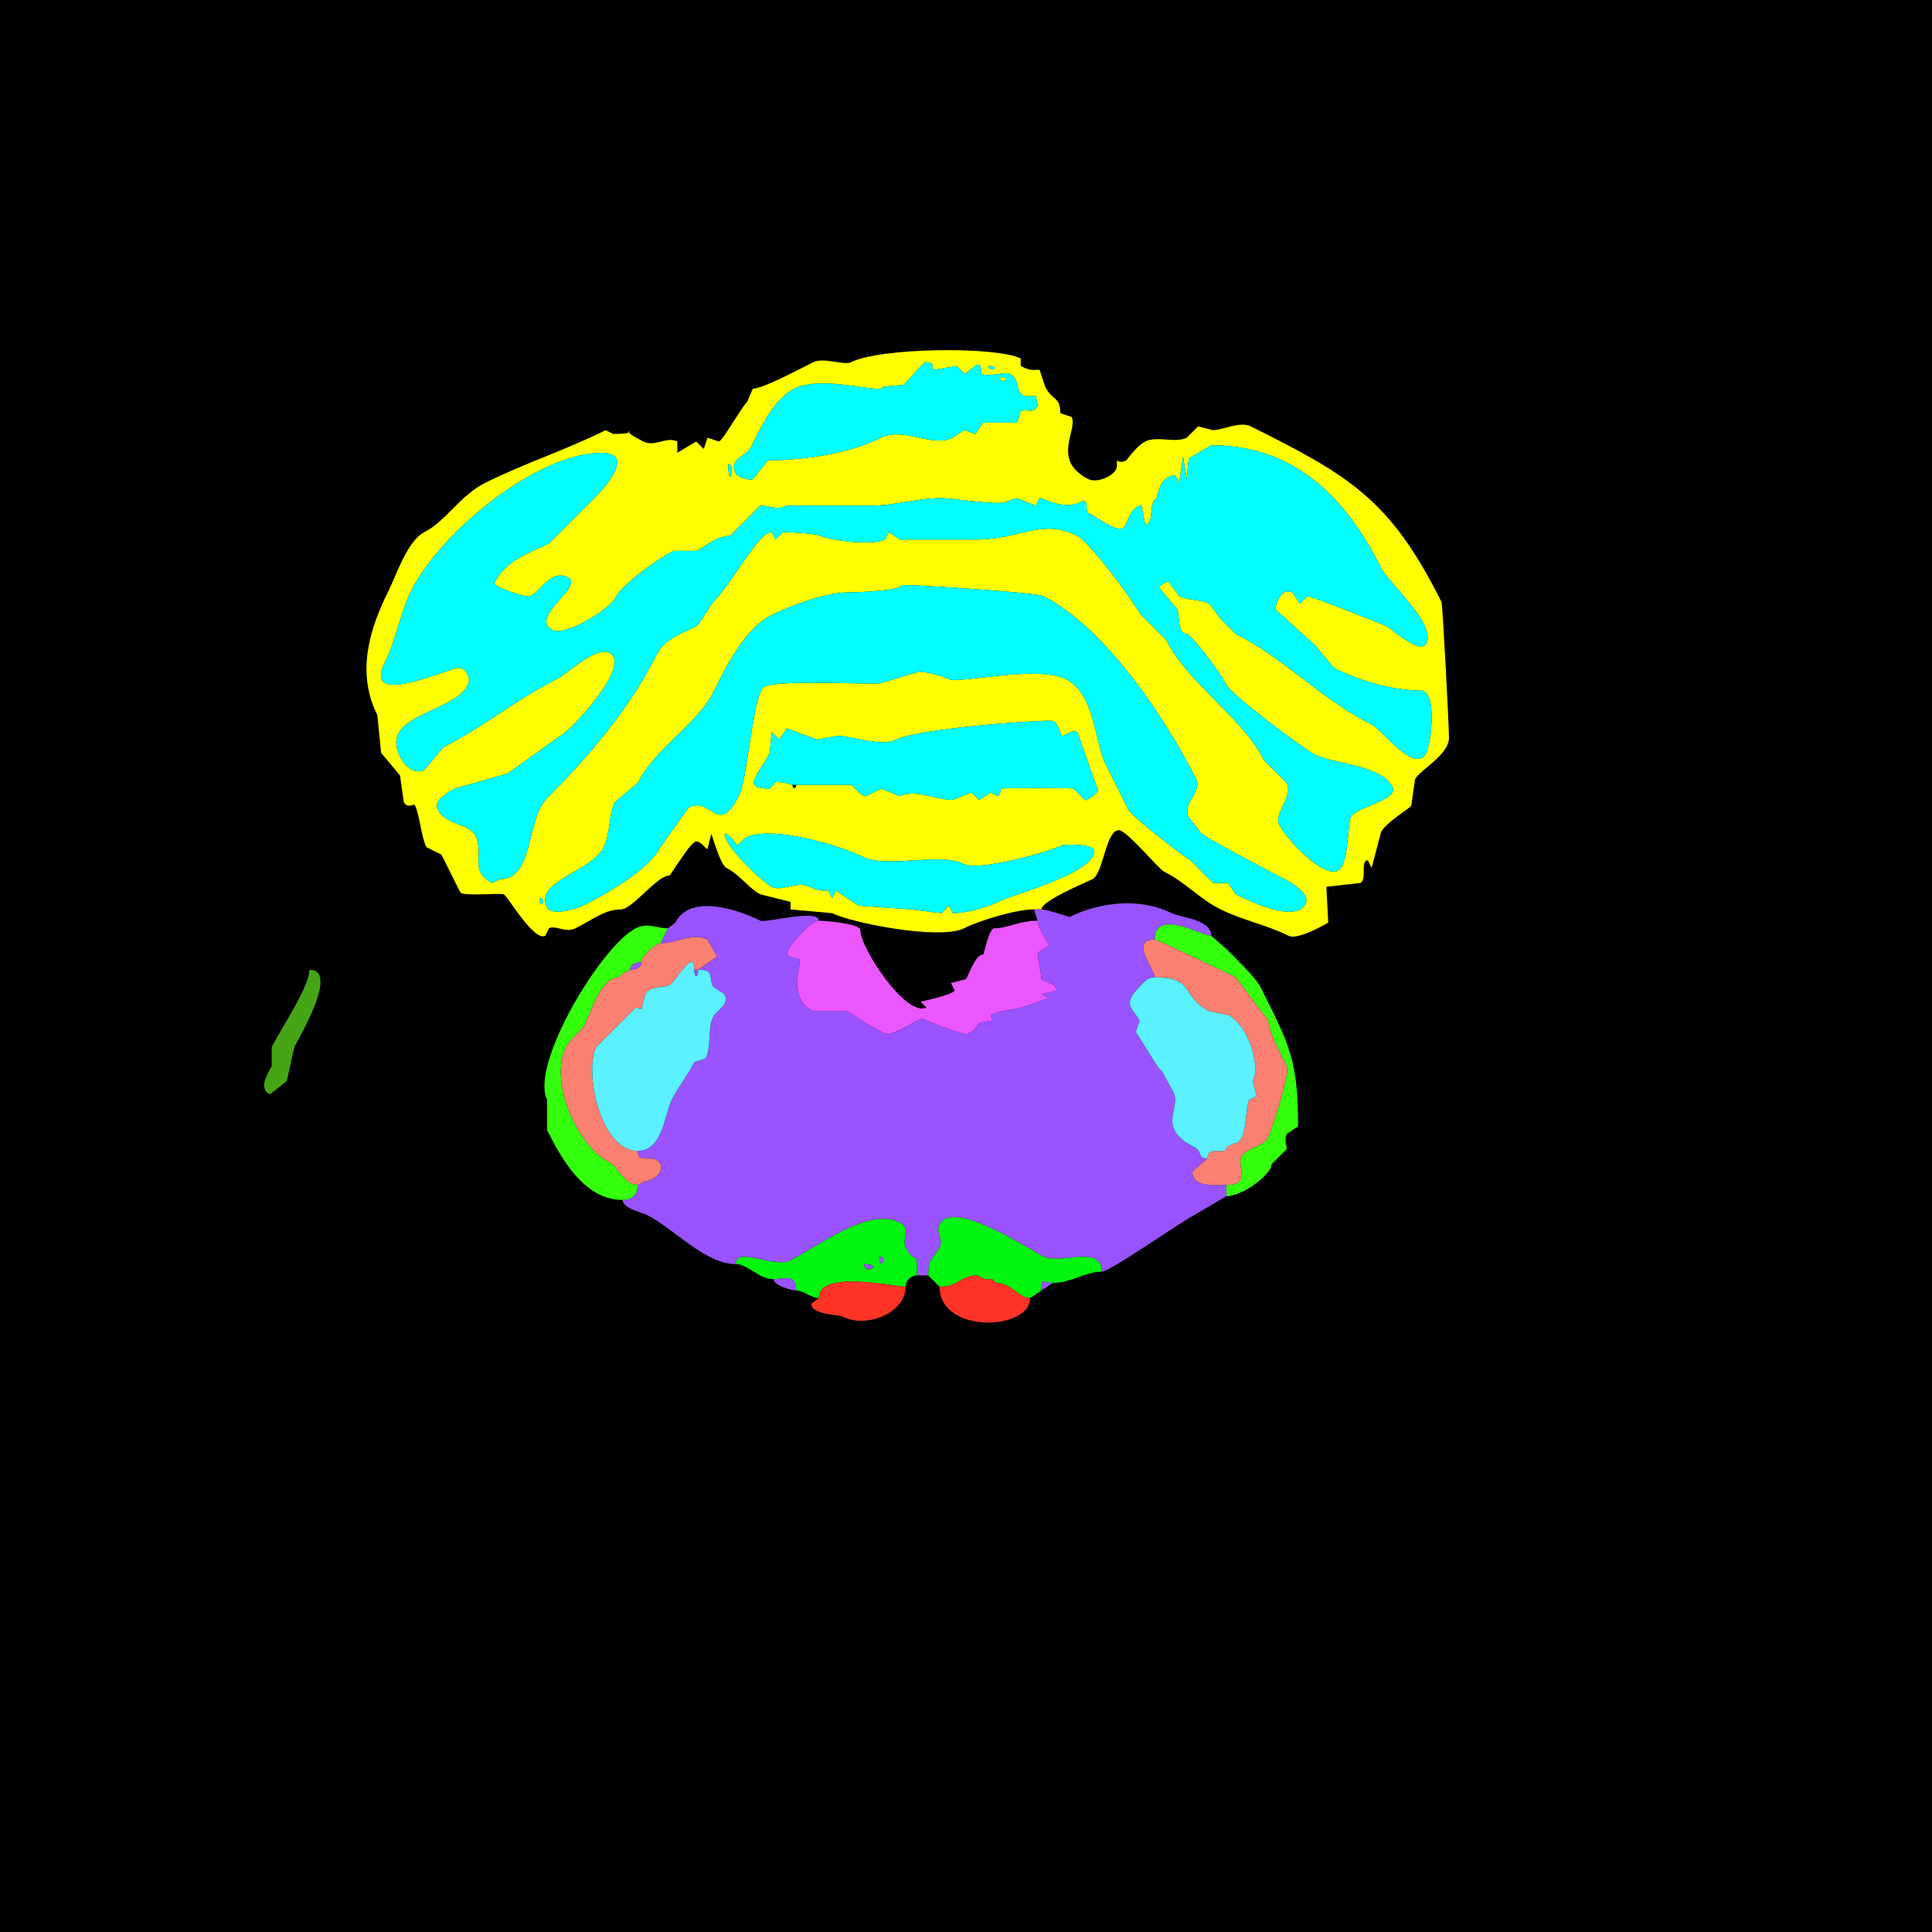 <?xml version="1.0" encoding="UTF-8"?>
<svg xmlns="http://www.w3.org/2000/svg" xmlns:xlink="http://www.w3.org/1999/xlink" width="430px" height="430px" viewBox="0 0 430 430" version="1.1">
<g id="surface1">
<rect x="0" y="0" width="430" height="430" style="fill:rgb(0%,0%,0%);fill-opacity:1;stroke:none;"/>
<path style=" stroke:none;fill-rule:evenodd;fill:rgb(100%,100%,0%);fill-opacity:1;" d="M 120.098 199.883 C 120.098 203.027 121.855 199.883 120.098 199.883 M 161.25 185.605 C 161.25 188.238 169.531 196.254 171.75 197.363 C 174.102 198.539 177.379 195.977 180.148 197.363 C 182.188 198.383 183.016 198.203 184.344 198.203 L 185.188 199.883 L 186.023 198.203 L 191.062 201.562 L 202.82 202.402 L 209.539 203.242 L 211.219 201.562 L 212.062 203.242 C 214.676 203.242 219.098 202.242 222.141 200.723 C 225.664 198.961 243.555 194.422 243.555 189.383 C 243.555 187.746 236.867 187.898 236.414 188.125 C 233.32 189.672 217.828 193.949 214.578 192.324 C 209.152 189.609 197.414 193.398 191.906 190.645 C 186.902 188.145 171.66 183.551 165.867 186.445 L 164.188 188.125 C 163.832 188.125 162.586 185.605 161.25 185.605 M 200.723 130.176 C 200.723 131.531 190.371 131.855 188.547 131.855 C 183.863 131.855 175.895 134.824 171.75 136.895 C 165.723 139.906 161.484 148.602 158.73 154.109 C 155.191 161.184 145.84 166.453 141.934 174.266 L 136.895 178.469 C 135.355 181.543 135.898 185.5 134.375 188.547 C 131.598 194.102 118.809 196.043 121.777 201.984 C 122.746 203.922 128.188 202.348 129.758 201.562 C 134.316 199.281 144.387 193.719 146.973 188.547 L 153.273 179.727 C 158.527 177.098 159.695 186.617 164.609 176.789 C 166.328 173.352 167.695 154.039 170.07 152.852 C 173.543 151.113 195.047 152.539 196.102 152.012 L 204.5 149.492 C 206.156 149.492 209.695 150.41 211.219 151.172 C 213.359 152.238 230.793 147.941 237.258 151.172 C 243.734 154.41 243.578 165.074 246.074 170.07 L 251.113 180.148 C 251.941 181.801 263.656 190.828 264.969 191.484 L 270.008 196.523 C 271.129 196.523 272.25 196.523 273.367 196.523 L 275.047 199.043 C 279.016 201.027 288.465 205.383 290.586 201.141 C 291.68 198.957 287.301 196.352 285.969 195.684 C 283.77 194.586 267.52 186.082 267.07 185.188 C 266.418 183.883 265.02 182.762 264.551 181.828 C 263.016 178.754 267.637 176.238 266.23 173.43 C 259.746 160.461 246.109 139.641 232.219 132.695 C 230.566 131.867 204.266 130.176 200.723 130.176 M 162.09 103.301 C 162.09 109.508 163.863 103.301 162.09 103.301 M 269.59 99.102 L 264.551 102.039 L 264.133 106.66 L 263.289 101.621 L 262.453 107.5 L 261.609 105.82 C 257.977 105.82 257.586 110.773 257.414 110.859 C 255.504 111.812 257.023 116.738 254.891 116.738 L 254.055 112.539 C 251.523 112.539 250.949 117.031 249.852 117.578 C 248.16 118.426 242.867 114.219 242.297 114.219 C 241.312 114.219 242.609 110.703 240.617 111.699 C 236.562 113.727 231.879 110.609 231.375 110.859 L 230.539 112.539 L 226.336 110.859 L 223.82 111.699 C 222.109 112.555 211.945 110.859 209.539 110.859 C 204.375 110.859 199.051 112.539 194.004 112.539 L 175.109 112.539 C 172.906 113.641 171.316 112.539 169.227 112.539 L 162.508 119.258 C 159.602 119.258 157.488 121.352 154.953 122.617 L 149.914 122.617 C 146.223 124.461 138.41 130.086 136.895 133.117 C 135.629 135.648 125.812 141.641 123.039 140.254 C 117.465 137.469 130.234 130.414 126.398 128.496 C 122.711 126.652 120.523 131.434 118 132.695 C 117.141 133.125 109.637 130.52 110.02 129.758 C 112.594 124.609 117.746 123.164 122.195 120.938 L 132.695 110.438 C 134.699 108.434 141.375 100.781 133.953 100.781 C 119.477 100.781 98.023 118.48 91.543 131.438 C 89.035 136.453 88.195 142.328 85.664 147.391 C 80.422 157.879 99.828 148.652 102.039 148.652 C 103.664 148.652 104.926 150.859 104.141 152.43 C 100.973 158.77 84.305 158.953 89.023 168.391 C 89.895 170.133 91.938 172.602 94.484 171.328 L 98.68 166.289 C 107.281 161.988 115.18 155.52 123.875 151.172 C 126.355 149.934 132.574 143.762 135.633 145.293 C 140.805 147.879 127.125 162.566 124.719 163.77 L 112.961 172.168 L 101.203 175.527 C 99.965 176.145 96.395 178.09 97.422 180.148 C 99.262 183.824 104.367 183.117 105.82 186.023 C 107.922 190.227 104.246 193.848 109.602 196.523 L 111.281 195.684 C 118.898 195.684 117.031 182.371 121.777 177.625 C 131.281 168.125 140.246 157.484 146.133 145.711 C 147.949 142.078 152.105 140.836 154.953 139.414 C 155.531 139.121 158.051 134.633 159.148 133.535 C 162.805 129.879 168.832 118.418 171.75 118.418 L 172.586 120.098 L 174.266 118.418 C 175.18 118.418 181.594 118.723 182.664 119.258 C 184.934 120.391 194.281 121.43 196.945 120.098 L 197.781 118.418 L 200.305 120.098 C 204.672 120.098 211.617 120.098 217.102 120.098 C 227.242 120.098 231.766 115.254 239.773 119.258 C 242.457 120.598 252.25 133.707 253.633 136.477 L 259.512 142.352 C 264.418 152.164 276.574 159.68 281.348 169.227 L 286.387 174.266 C 287.922 177.336 283.445 180.984 284.707 183.508 C 286.309 186.711 293.156 194.004 296.883 194.004 C 300.5 194.004 299.703 183.746 300.664 181.828 C 301.773 179.609 311.406 178.113 309.902 175.109 C 307.469 170.238 296.883 170.066 292.688 167.969 C 290.074 166.664 273.98 154.492 272.949 152.43 C 271.328 149.191 264.984 141.094 264.133 141.094 C 262.016 141.094 262.531 136.633 262.031 135.633 L 257.832 130.594 L 259.93 129.336 L 262.453 132.695 C 264.359 133.648 267.203 133.391 269.172 134.375 L 271.688 137.734 L 275.047 141.094 C 285.785 146.461 294.082 155.648 305.281 161.25 C 307.566 162.391 314.984 172.508 317.461 167.547 C 318.457 165.559 320.016 153.691 316.203 153.691 C 310.094 153.691 302.797 151.609 296.883 148.652 L 292.688 143.613 L 283.867 135.633 C 283.867 134.508 285.191 130.629 287.648 131.855 L 289.328 134.375 L 291.008 132.695 C 291.836 132.695 307.09 138.637 308.641 139.414 C 309.84 140.012 316.137 145.844 317.461 143.195 C 319.637 138.836 309.059 129.75 307.383 126.398 C 299.258 110.145 287.66 99.102 269.59 99.102 M 220.039 81.465 C 220.039 83.223 223.184 81.465 220.039 81.465 M 205.762 80.625 L 201.141 85.664 L 196.523 86.086 C 196.523 87.957 183.207 83.293 176.789 86.504 C 172.141 88.828 169.035 95.711 167.129 99.523 C 166.059 101.664 162.09 102.039 163.77 105.398 C 164.184 106.227 166.836 107.016 167.547 106.66 L 170.906 102.461 C 178.512 102.461 188.848 101.051 196.102 97.422 C 201.07 94.938 207.5 99.703 212.062 97.422 L 214.578 95.742 L 217.102 96.582 L 218.781 94.062 L 226.336 94.062 L 227.18 91.543 C 228.566 90.848 229.957 92.285 230.957 90.281 L 230.539 88.184 L 228.016 88.184 C 225.691 87.02 227.266 84.449 224.656 83.145 C 223.734 82.684 218.359 84.371 218.359 82.727 C 218.359 78.973 215.734 83.145 214.578 83.145 L 212.898 81.465 L 207.859 82.305 C 206.91 81.828 208.754 80.625 205.762 80.625 M 230.117 202.402 L 231.797 202.402 C 231.797 200.484 241.5 196.5 243.133 195.684 C 245.586 194.457 246.094 184.766 249.016 184.766 C 250.777 184.766 257.809 193.363 259.094 194.004 C 263.938 196.426 266.801 199.957 271.688 202.402 C 276.449 204.781 282.016 205.887 286.805 208.281 C 288.902 209.332 295.605 205.383 295.625 205.344 C 295.625 205.344 295.203 197.363 295.203 197.363 C 295.203 197.363 302.766 196.523 302.766 196.523 C 304.348 195.73 302.672 191.484 304.445 191.484 C 304.445 191.484 305.281 193.164 305.281 193.164 C 305.281 193.164 307.383 185.188 307.383 185.188 C 308.461 183.027 313.797 179.918 314.102 179.305 C 314.102 179.305 314.941 173.43 314.941 173.43 C 315.965 171.383 322.5 168.059 322.5 164.188 C 322.5 162.035 321.109 134.531 320.82 133.953 C 309.426 111.164 300.461 105.93 278.406 94.902 C 275.973 93.684 272.043 95.742 270.008 95.742 C 270.008 95.742 266.648 94.902 266.648 94.902 C 266.648 94.902 264.133 97.422 264.133 97.422 C 261.586 98.695 257.504 96.957 254.891 98.262 C 252.984 99.215 250.73 102.441 250.695 102.461 C 248.449 103.582 248.594 101.242 248.594 103.719 C 248.594 105.723 244.266 107.645 242.297 106.66 C 233.848 102.438 239.957 95.684 238.516 92.805 C 238.516 92.805 235.996 91.961 235.996 91.961 C 235.996 88.238 234.207 89.227 232.637 86.086 C 232.637 86.086 231.375 82.305 231.375 82.305 C 229.516 82.305 229.375 82.562 227.18 81.465 C 227.18 81.465 227.18 79.785 227.18 79.785 C 221.785 77.09 196.02 77.309 189.383 80.625 C 187.887 81.375 183.297 79.469 180.984 80.625 C 177.406 82.414 169.77 86.504 167.547 86.504 C 167.547 86.504 166.289 89.445 166.289 89.445 C 164.871 90.863 160.758 98.262 159.992 98.262 C 159.992 98.262 157.469 97.422 157.469 97.422 C 157.469 97.422 156.633 99.941 156.633 99.941 C 156.633 99.941 154.953 98.262 154.953 98.262 C 154.953 98.262 150.75 100.781 150.75 100.781 C 150.75 100.781 150.75 98.262 150.75 98.262 C 148.336 97.055 145.812 99.57 143.195 98.262 C 135.715 94.523 144.449 96.582 136.477 96.582 C 136.477 96.582 134.797 95.742 134.797 95.742 C 126.027 100.129 116.707 103.105 107.922 107.5 C 102.473 110.223 99.086 116.117 94.484 118.418 C 90.672 120.324 88.164 128.113 86.504 131.438 C 82.211 140.02 79.254 149.688 83.984 159.148 C 83.984 159.148 84.824 167.547 84.824 167.547 C 84.824 167.547 89.023 172.586 89.023 172.586 C 89.023 172.586 89.863 178.469 89.863 178.469 C 90.75 180.242 92.023 178.586 92.383 179.305 C 93.402 181.348 93.719 186.184 94.902 188.547 C 94.902 188.547 98.262 190.227 98.262 190.227 C 99.68 193.062 101.062 195.82 102.461 198.625 C 102.906 199.516 111.465 198.715 112.117 199.043 C 113.047 199.508 118.777 209.57 121.359 208.281 C 121.359 208.281 122.195 206.602 122.195 206.602 C 123.75 205.824 125.785 207.746 128.078 206.602 C 131.945 204.668 134.656 202.402 138.156 202.402 C 140.836 202.402 146.152 194.844 149.07 194.844 C 149.07 194.844 150.75 192.324 150.75 192.324 C 150.891 192.254 153.902 187.285 154.953 187.285 C 156.125 187.285 157.012 188.965 157.469 188.965 C 157.469 188.965 158.312 185.605 158.312 185.605 C 158.398 185.605 160.312 192.484 161.672 193.164 C 164.645 194.652 166.727 197.793 169.227 199.043 C 169.227 199.043 175.945 200.723 175.945 200.723 C 175.945 200.723 175.945 202.402 175.945 202.402 C 175.945 202.402 185.188 203.242 185.188 203.242 C 189.449 205.375 209.152 209.316 214.578 206.602 C 218.18 204.801 226.141 202.402 230.117 202.402 M 177.207 174.688 C 181.555 174.688 185.672 174.688 189.383 174.688 C 189.883 174.688 191.434 177.207 192.742 177.207 L 196.102 175.527 L 200.305 177.207 C 203.633 175.543 208.285 178.047 212.062 178.047 L 216.258 176.367 L 217.938 178.047 L 220.461 176.367 L 222.141 177.207 L 222.977 175.527 C 223.32 175.355 238.531 175.324 238.938 175.527 L 241.453 178.047 C 242.078 178.359 244.484 176.125 244.395 175.945 L 239.773 162.93 C 238.414 162.25 237.254 163.77 236.414 163.77 C 236.016 163.77 235.613 160.41 233.898 160.41 C 227.82 160.41 204.027 162.324 199.461 164.609 C 196.09 166.297 189.48 163.77 186.445 163.77 L 181.828 164.609 L 175.109 162.09 L 173.43 164.609 L 171.75 162.93 L 171.328 167.547 C 168.812 172.582 164.758 175.527 171.328 175.527 C 171.328 175.527 172.168 174.688 172.168 174.688 C 172.168 173.246 176.098 174.688 176.367 174.688 C 176.367 175.684 177.207 175.684 177.207 174.688 Z M 177.207 174.688 "/>
<path style=" stroke:none;fill-rule:evenodd;fill:rgb(0%,100%,100%);fill-opacity:1;" d="M 222.559 83.984 C 222.559 85.742 225.703 83.984 222.559 83.984 M 205.762 80.625 L 201.141 85.664 L 196.523 86.086 C 196.523 87.957 183.207 83.293 176.789 86.504 C 172.141 88.828 169.035 95.711 167.129 99.523 C 166.059 101.664 162.09 102.039 163.77 105.398 C 164.184 106.227 166.836 107.016 167.547 106.66 L 170.906 102.461 C 178.512 102.461 188.848 101.051 196.102 97.422 C 201.07 94.938 207.5 99.703 212.062 97.422 L 214.578 95.742 L 217.102 96.582 L 218.781 94.062 L 226.336 94.062 L 227.18 91.543 C 228.566 90.848 229.957 92.285 230.957 90.281 L 230.539 88.184 L 228.016 88.184 C 225.691 87.02 227.266 84.449 224.656 83.145 C 223.734 82.684 218.359 84.371 218.359 82.727 C 218.359 78.973 215.734 83.145 214.578 83.145 L 212.898 81.465 L 207.859 82.305 C 206.91 81.828 208.754 80.625 205.762 80.625 Z M 205.762 80.625 "/>
<path style=" stroke:none;fill-rule:nonzero;fill:rgb(0%,100%,100%);fill-opacity:1;" d="M 220.039 81.465 C 220.039 83.223 223.184 81.465 220.039 81.465 Z M 220.039 81.465 "/>
<path style=" stroke:none;fill-rule:nonzero;fill:rgb(100%,100%,0%);fill-opacity:1;" d="M 222.559 83.984 C 222.559 85.742 225.703 83.984 222.559 83.984 Z M 222.559 83.984 "/>
<path style=" stroke:none;fill-rule:nonzero;fill:rgb(0%,100%,100%);fill-opacity:1;" d="M 269.59 99.102 L 264.551 102.039 L 264.133 106.66 L 263.289 101.621 L 262.453 107.5 L 261.609 105.82 C 257.977 105.82 257.586 110.773 257.414 110.859 C 255.504 111.812 257.023 116.738 254.891 116.738 L 254.055 112.539 C 251.523 112.539 250.949 117.031 249.852 117.578 C 248.16 118.426 242.867 114.219 242.297 114.219 C 241.312 114.219 242.609 110.703 240.617 111.699 C 236.562 113.727 231.879 110.609 231.375 110.859 L 230.539 112.539 L 226.336 110.859 L 223.82 111.699 C 222.109 112.555 211.945 110.859 209.539 110.859 C 204.375 110.859 199.051 112.539 194.004 112.539 L 175.109 112.539 C 172.906 113.641 171.316 112.539 169.227 112.539 L 162.508 119.258 C 159.602 119.258 157.488 121.352 154.953 122.617 L 149.914 122.617 C 146.223 124.461 138.41 130.086 136.895 133.117 C 135.629 135.648 125.812 141.641 123.039 140.254 C 117.465 137.469 130.234 130.414 126.398 128.496 C 122.711 126.652 120.523 131.434 118 132.695 C 117.141 133.125 109.637 130.52 110.02 129.758 C 112.594 124.609 117.746 123.164 122.195 120.938 L 132.695 110.438 C 134.699 108.434 141.375 100.781 133.953 100.781 C 119.477 100.781 98.023 118.48 91.543 131.438 C 89.035 136.453 88.195 142.328 85.664 147.391 C 80.422 157.879 99.828 148.652 102.039 148.652 C 103.664 148.652 104.926 150.859 104.141 152.43 C 100.973 158.77 84.305 158.953 89.023 168.391 C 89.895 170.133 91.938 172.602 94.484 171.328 L 98.68 166.289 C 107.281 161.988 115.18 155.52 123.875 151.172 C 126.355 149.934 132.574 143.762 135.633 145.293 C 140.805 147.879 127.125 162.566 124.719 163.77 L 112.961 172.168 L 101.203 175.527 C 99.965 176.145 96.395 178.09 97.422 180.148 C 99.262 183.824 104.367 183.117 105.82 186.023 C 107.922 190.227 104.246 193.848 109.602 196.523 L 111.281 195.684 C 118.898 195.684 117.031 182.371 121.777 177.625 C 131.281 168.125 140.246 157.484 146.133 145.711 C 147.949 142.078 152.105 140.836 154.953 139.414 C 155.531 139.121 158.051 134.633 159.148 133.535 C 162.805 129.879 168.832 118.418 171.75 118.418 L 172.586 120.098 L 174.266 118.418 C 175.18 118.418 181.594 118.723 182.664 119.258 C 184.934 120.391 194.281 121.43 196.945 120.098 L 197.781 118.418 L 200.305 120.098 C 204.672 120.098 211.617 120.098 217.102 120.098 C 227.242 120.098 231.766 115.254 239.773 119.258 C 242.457 120.598 252.25 133.707 253.633 136.477 L 259.512 142.352 C 264.418 152.164 276.574 159.68 281.348 169.227 L 286.387 174.266 C 287.922 177.336 283.445 180.984 284.707 183.508 C 286.309 186.711 293.156 194.004 296.883 194.004 C 300.5 194.004 299.703 183.746 300.664 181.828 C 301.773 179.609 311.406 178.113 309.902 175.109 C 307.469 170.238 296.883 170.066 292.688 167.969 C 290.074 166.664 273.98 154.492 272.949 152.43 C 271.328 149.191 264.984 141.094 264.133 141.094 C 262.016 141.094 262.531 136.633 262.031 135.633 L 257.832 130.594 L 259.93 129.336 L 262.453 132.695 C 264.359 133.648 267.203 133.391 269.172 134.375 L 271.688 137.734 L 275.047 141.094 C 285.785 146.461 294.082 155.648 305.281 161.25 C 307.566 162.391 314.984 172.508 317.461 167.547 C 318.457 165.559 320.016 153.691 316.203 153.691 C 310.094 153.691 302.797 151.609 296.883 148.652 L 292.688 143.613 L 283.867 135.633 C 283.867 134.508 285.191 130.629 287.648 131.855 L 289.328 134.375 L 291.008 132.695 C 291.836 132.695 307.09 138.637 308.641 139.414 C 309.84 140.012 316.137 145.844 317.461 143.195 C 319.637 138.836 309.059 129.75 307.383 126.398 C 299.258 110.145 287.66 99.102 269.59 99.102 Z M 269.59 99.102 "/>
<path style=" stroke:none;fill-rule:nonzero;fill:rgb(0%,100%,100%);fill-opacity:1;" d="M 162.09 103.301 C 162.09 109.508 163.863 103.301 162.09 103.301 Z M 162.09 103.301 "/>
<path style=" stroke:none;fill-rule:nonzero;fill:rgb(0%,100%,100%);fill-opacity:1;" d="M 200.723 130.176 C 200.723 131.531 190.371 131.855 188.547 131.855 C 183.863 131.855 175.895 134.824 171.75 136.895 C 165.723 139.906 161.484 148.602 158.73 154.109 C 155.191 161.184 145.84 166.453 141.934 174.266 L 136.895 178.469 C 135.355 181.543 135.898 185.5 134.375 188.547 C 131.598 194.102 118.809 196.043 121.777 201.984 C 122.746 203.922 128.188 202.348 129.758 201.562 C 134.316 199.281 144.387 193.719 146.973 188.547 L 153.273 179.727 C 158.527 177.098 159.695 186.617 164.609 176.789 C 166.328 173.352 167.695 154.039 170.07 152.852 C 173.543 151.113 195.047 152.539 196.102 152.012 L 204.5 149.492 C 206.156 149.492 209.695 150.41 211.219 151.172 C 213.359 152.238 230.793 147.941 237.258 151.172 C 243.734 154.41 243.578 165.074 246.074 170.07 L 251.113 180.148 C 251.941 181.801 263.656 190.828 264.969 191.484 L 270.008 196.523 C 271.129 196.523 272.25 196.523 273.367 196.523 L 275.047 199.043 C 279.016 201.027 288.465 205.383 290.586 201.141 C 291.68 198.957 287.301 196.352 285.969 195.684 C 283.77 194.586 267.52 186.082 267.07 185.188 C 266.418 183.883 265.02 182.762 264.551 181.828 C 263.016 178.754 267.637 176.238 266.23 173.43 C 259.746 160.461 246.109 139.641 232.219 132.695 C 230.566 131.867 204.266 130.176 200.723 130.176 Z M 200.723 130.176 "/>
<path style=" stroke:none;fill-rule:nonzero;fill:rgb(0%,100%,100%);fill-opacity:1;" d="M 177.207 174.688 C 181.555 174.688 185.672 174.688 189.383 174.688 C 189.883 174.688 191.434 177.207 192.742 177.207 L 196.102 175.527 L 200.305 177.207 C 203.633 175.543 208.285 178.047 212.062 178.047 L 216.258 176.367 L 217.938 178.047 L 220.461 176.367 L 222.141 177.207 L 222.977 175.527 C 223.32 175.355 238.531 175.324 238.938 175.527 L 241.453 178.047 C 242.078 178.359 244.484 176.125 244.395 175.945 L 239.773 162.93 C 238.414 162.25 237.254 163.77 236.414 163.77 C 236.016 163.77 235.613 160.41 233.898 160.41 C 227.82 160.41 204.027 162.324 199.461 164.609 C 196.09 166.297 189.48 163.77 186.445 163.77 L 181.828 164.609 L 175.109 162.09 L 173.43 164.609 L 171.75 162.93 L 171.328 167.547 C 168.812 172.582 164.758 175.527 171.328 175.527 C 171.328 175.527 172.168 174.688 172.168 174.688 C 172.168 173.246 176.098 174.688 176.367 174.688 C 176.367 174.688 177.207 174.688 177.207 174.688 Z M 177.207 174.688 "/>
<path style=" stroke:none;fill-rule:nonzero;fill:rgb(0%,100%,100%);fill-opacity:1;" d="M 161.25 185.605 C 161.25 188.238 169.531 196.254 171.75 197.363 C 174.102 198.539 177.379 195.977 180.148 197.363 C 182.188 198.383 183.016 198.203 184.344 198.203 L 185.188 199.883 L 186.023 198.203 L 191.062 201.562 L 202.82 202.402 L 209.539 203.242 L 211.219 201.562 L 212.062 203.242 C 214.676 203.242 219.098 202.242 222.141 200.723 C 225.664 198.961 243.555 194.422 243.555 189.383 C 243.555 187.746 236.867 187.898 236.414 188.125 C 233.32 189.672 217.828 193.949 214.578 192.324 C 209.152 189.609 197.414 193.398 191.906 190.645 C 186.902 188.145 171.66 183.551 165.867 186.445 L 164.188 188.125 C 163.832 188.125 162.586 185.605 161.25 185.605 Z M 161.25 185.605 "/>
<path style=" stroke:none;fill-rule:nonzero;fill:rgb(0%,100%,100%);fill-opacity:1;" d="M 120.098 199.883 C 120.098 203.027 121.855 199.883 120.098 199.883 Z M 120.098 199.883 "/>
<path style=" stroke:none;fill-rule:nonzero;fill:rgb(60%,32.549%,100%);fill-opacity:1;" d="M 204.082 283.867 L 206.602 283.867 C 206.602 279.676 207.656 280.496 209.121 277.57 C 210.09 275.633 208.191 274.391 209.121 272.531 C 212.027 266.715 229.266 278.191 232.219 279.668 C 235.926 281.523 245.234 276.941 245.234 283.027 C 247.043 283.027 262.93 271.871 265.812 270.43 C 265.812 270.43 272.949 266.23 272.949 266.23 C 272.949 266.23 272.949 263.711 272.949 263.711 C 270.5 263.711 265.391 264.371 265.391 260.773 C 265.391 260.773 268.75 257.832 268.75 257.832 C 266.469 257.832 267.629 256.223 265.812 255.312 C 257.203 251.008 262.953 246.656 261.191 243.133 C 261.191 243.133 258.672 238.516 258.672 238.516 C 258.672 238.516 257.832 237.676 257.832 237.676 C 257.832 237.676 252.793 229.695 252.793 229.695 C 252.793 229.695 253.633 227.18 253.633 227.18 C 252.223 224.359 249.512 223.742 253.633 219.617 C 254.773 218.477 255.348 217.52 256.992 217.52 C 256.992 215.668 251.262 209.121 256.992 209.121 C 256.992 202.078 267.652 208.281 269.59 208.281 C 269.59 204.586 262.723 204.219 260.773 203.242 C 253.766 199.738 244.781 200.738 238.094 204.082 C 237.973 204.145 233.133 202.402 231.797 202.402 C 231.797 202.402 230.117 202.402 230.117 202.402 C 230.117 202.402 230.957 204.922 230.957 204.922 C 230.957 206.773 233.477 209.938 233.477 210.383 C 233.477 210.383 230.957 212.062 230.957 212.062 C 230.957 213.594 231.797 216.805 231.797 217.938 C 231.797 218.34 235.156 218.742 235.156 220.461 C 235.156 220.461 231.797 221.297 231.797 221.297 C 231.797 221.297 233.477 222.141 233.477 222.141 C 233.477 222.141 229.695 223.398 229.695 223.398 C 226.891 224.801 223.18 224.559 220.461 225.918 C 220.461 225.918 220.879 227.18 220.879 227.18 C 220.879 227.18 217.938 227.598 217.938 227.598 C 217.82 227.656 217.125 229.266 215.422 230.117 C 214.66 230.496 206.691 227.434 205.344 226.758 C 204.816 226.496 199.223 230.117 197.781 230.117 C 195.863 230.117 190.414 226.012 188.547 225.078 C 188.547 225.078 180.984 225.078 180.984 225.078 C 175.117 222.145 178.348 214.344 178.047 213.742 C 177.555 212.754 174.27 213.738 175.527 211.219 C 176.348 209.578 180.672 204.922 182.246 204.922 C 182.246 202.188 170.332 205.473 169.227 204.922 C 164.258 202.438 153.59 198.824 150.332 205.344 C 150.332 205.344 148.652 206.602 148.652 206.602 C 148.652 206.602 146.973 209.961 146.973 209.961 C 150.387 209.961 154.25 207.512 157.469 209.121 C 157.469 209.121 159.57 212.898 159.57 212.898 C 159.57 212.898 155.371 215.84 155.371 215.84 C 159.125 215.84 157.566 217.293 158.73 219.617 C 158.73 219.617 161.25 221.297 161.25 221.297 C 162.445 223.688 159.535 224.73 158.73 226.336 C 157.422 228.957 158.414 232.852 157.051 235.578 C 157.051 235.578 154.531 236.414 154.531 236.414 C 153.109 239.258 150.949 241.898 149.492 244.812 C 147.91 247.98 147.531 256.152 141.934 256.152 C 141.934 259.449 145.641 256.43 146.973 259.094 C 147.926 261 145.098 262.871 143.613 262.871 C 143.613 262.871 141.934 263.711 141.934 263.711 C 141.934 265.895 140.652 267.07 138.574 267.07 C 138.574 268.949 142.836 269.832 144.031 270.43 C 149.926 273.375 156.906 281.348 163.77 281.348 C 163.77 277.293 172.227 282.367 175.945 280.508 C 181.938 277.512 193.25 268.582 200.305 272.109 C 202.777 273.348 200.668 275.777 201.562 277.57 C 203.996 282.438 204.082 276.969 204.082 283.867 Z M 204.082 283.867 "/>
<path style=" stroke:none;fill-rule:nonzero;fill:rgb(92.157%,34.118%,100%);fill-opacity:1;" d="M 182.246 204.922 C 183.617 204.922 191.484 205.539 191.484 207.023 C 191.484 211.027 201.68 226.488 206.18 224.238 L 204.922 222.977 C 204.922 222.875 211.977 221.469 212.48 220.461 L 211.641 218.781 L 215 217.938 C 216.23 215.477 217.281 212.48 218.781 212.48 C 219.023 212.48 220.098 206.602 221.297 206.602 C 224.258 206.602 226.93 204.922 230.957 204.922 C 230.957 206.773 233.477 209.938 233.477 210.383 C 233.477 210.383 230.957 212.062 230.957 212.062 C 230.957 213.594 231.797 216.805 231.797 217.938 C 231.797 218.34 235.156 218.742 235.156 220.461 C 235.156 220.461 231.797 221.297 231.797 221.297 C 231.797 221.297 233.477 222.141 233.477 222.141 C 233.477 222.141 229.695 223.398 229.695 223.398 C 226.891 224.801 223.18 224.559 220.461 225.918 C 220.461 225.918 220.879 227.18 220.879 227.18 C 220.879 227.18 217.938 227.598 217.938 227.598 C 217.82 227.656 217.125 229.266 215.422 230.117 C 214.66 230.496 206.691 227.434 205.344 226.758 C 204.816 226.496 199.223 230.117 197.781 230.117 C 195.863 230.117 190.414 226.012 188.547 225.078 C 188.547 225.078 180.984 225.078 180.984 225.078 C 175.117 222.145 178.348 214.344 178.047 213.742 C 177.555 212.754 174.27 213.738 175.527 211.219 C 176.348 209.578 180.672 204.922 182.246 204.922 Z M 182.246 204.922 "/>
<path style=" stroke:none;fill-rule:nonzero;fill:rgb(20.392%,100%,5.098%);fill-opacity:1;" d="M 141.934 263.711 C 141.934 265.895 140.652 267.07 138.574 267.07 C 129.941 267.07 124.848 257.676 121.777 251.531 C 121.777 251.531 121.777 244.812 121.777 244.812 C 117.871 237.008 133.836 210.441 141.516 206.602 C 144.195 205.262 145.895 206.602 148.652 206.602 C 148.652 206.602 146.973 209.961 146.973 209.961 C 145.914 209.961 142.773 212.77 142.773 214.16 C 141.734 214.16 140.254 214.516 140.254 215.84 C 140.254 215.84 138.574 216.68 138.574 216.68 C 138.574 216.68 137.734 217.52 137.734 217.52 C 133.68 217.52 131.535 225.297 130.176 228.016 C 129.453 229.465 126.953 231.105 125.977 233.055 C 122.078 240.852 128.598 255.152 135.633 258.672 C 137.445 259.578 138.973 263.711 141.934 263.711 Z M 141.934 263.711 "/>
<path style=" stroke:none;fill-rule:nonzero;fill:rgb(20.392%,100%,5.098%);fill-opacity:1;" d="M 272.949 263.711 L 272.949 266.23 C 276.648 266.23 283.027 261.348 283.027 259.094 C 283.027 259.094 286.387 255.734 286.387 255.734 C 286.387 255.016 285.75 253.652 286.387 252.375 C 286.387 252.375 288.906 250.695 288.906 250.695 C 288.906 235.867 286.996 232.598 280.508 219.617 C 279.52 217.645 274.961 213.234 272.949 211.219 C 272.949 211.219 269.59 208.281 269.59 208.281 C 267.652 208.281 256.992 202.078 256.992 209.121 C 257.645 209.121 273.176 216.582 275.047 217.52 C 275.047 217.52 281.348 225.918 281.348 225.918 C 281.348 225.918 282.188 226.758 282.188 226.758 C 282.188 229.289 285.199 234.883 286.387 237.258 C 287.207 238.895 283.059 251.477 282.188 253.211 C 281.16 255.266 277.301 255.426 276.309 257.414 C 275.195 259.641 278.711 263.711 272.949 263.711 Z M 272.949 263.711 "/>
<path style=" stroke:none;fill-rule:nonzero;fill:rgb(98.039%,50.196%,44.706%);fill-opacity:1;" d="M 141.934 256.152 C 141.934 259.449 145.641 256.43 146.973 259.094 C 147.926 261 145.098 262.871 143.613 262.871 L 141.934 263.711 C 138.973 263.711 137.445 259.578 135.633 258.672 C 128.598 255.152 122.078 240.852 125.977 233.055 C 126.953 231.105 129.453 229.465 130.176 228.016 C 131.535 225.297 133.68 217.52 137.734 217.52 C 137.734 217.52 138.574 216.68 138.574 216.68 C 138.574 216.68 140.254 215.84 140.254 215.84 C 141.293 215.84 142.773 215.484 142.773 214.16 C 142.773 212.77 145.914 209.961 146.973 209.961 C 150.387 209.961 154.25 207.512 157.469 209.121 C 157.469 209.121 159.57 212.898 159.57 212.898 C 159.57 212.898 155.371 215.84 155.371 215.84 C 155.371 215.84 154.531 215.84 154.531 215.84 C 154.531 210.789 150.426 218.523 149.07 219.199 C 147.598 219.938 144.547 219.434 143.613 221.297 C 143.613 221.297 142.773 224.656 142.773 224.656 C 142.773 224.656 141.516 224.238 141.516 224.238 C 141.516 224.238 132.695 233.055 132.695 233.055 C 129.938 238.574 133.66 256.152 141.934 256.152 Z M 141.934 256.152 "/>
<path style=" stroke:none;fill-rule:nonzero;fill:rgb(98.039%,50.196%,44.706%);fill-opacity:1;" d="M 268.75 257.832 L 265.391 260.773 C 265.391 264.371 270.5 263.711 272.949 263.711 C 278.711 263.711 275.195 259.641 276.309 257.414 C 277.301 255.426 281.16 255.266 282.188 253.211 C 283.059 251.477 287.207 238.895 286.387 237.258 C 285.199 234.883 282.188 229.289 282.188 226.758 C 282.188 226.758 281.348 225.918 281.348 225.918 C 281.348 225.918 275.047 217.52 275.047 217.52 C 273.176 216.582 257.645 209.121 256.992 209.121 C 251.262 209.121 256.992 215.668 256.992 217.52 C 266.129 217.52 262.812 221.898 269.172 225.078 C 269.172 225.078 273.367 225.918 273.367 225.918 C 277.613 228.039 280.664 236.941 278.828 240.617 C 278.828 240.617 279.668 243.977 279.668 243.977 C 279.668 243.977 277.988 244.812 277.988 244.812 C 277.09 246.609 277.703 254.473 274.629 254.473 C 274.629 254.473 272.949 255.312 272.949 255.312 C 272.949 257.434 268.75 254.617 268.75 257.832 Z M 268.75 257.832 "/>
<path style=" stroke:none;fill-rule:nonzero;fill:rgb(60%,32.549%,100%);fill-opacity:1;" d="M 142.773 214.16 C 141.734 214.16 140.254 214.516 140.254 215.84 C 141.293 215.84 142.773 215.484 142.773 214.16 Z M 142.773 214.16 "/>
<path style=" stroke:none;fill-rule:nonzero;fill:rgb(35.686%,94.51%,100%);fill-opacity:1;" d="M 155.371 215.84 C 159.125 215.84 157.566 217.293 158.73 219.617 L 161.25 221.297 C 162.445 223.688 159.535 224.73 158.73 226.336 C 157.422 228.957 158.414 232.852 157.051 235.578 L 154.531 236.414 C 153.109 239.258 150.949 241.898 149.492 244.812 C 147.91 247.98 147.531 256.152 141.934 256.152 C 133.66 256.152 129.938 238.574 132.695 233.055 C 132.695 233.055 141.516 224.238 141.516 224.238 C 141.516 224.238 142.773 224.656 142.773 224.656 C 142.773 224.656 143.613 221.297 143.613 221.297 C 144.547 219.434 147.598 219.938 149.07 219.199 C 150.426 218.523 154.531 210.789 154.531 215.84 C 154.531 217.699 155.371 217.699 155.371 215.84 Z M 155.371 215.84 "/>
<path style=" stroke:none;fill-rule:nonzero;fill:rgb(27.451%,64.706%,8.235%);fill-opacity:1;" d="M 68.867 215.84 C 68.867 219.613 62.379 229.234 60.469 233.055 L 60.469 237.258 C 59.68 238.832 57.371 242.215 60.047 243.555 L 63.828 240.617 L 65.508 233.055 C 66.637 230.797 75.551 215.84 68.867 215.84 Z M 68.867 215.84 "/>
<path style=" stroke:none;fill-rule:nonzero;fill:rgb(60%,32.549%,100%);fill-opacity:1;" d="M 140.254 215.84 L 138.574 216.68 C 138.574 216.68 140.254 215.84 140.254 215.84 Z M 140.254 215.84 "/>
<path style=" stroke:none;fill-rule:nonzero;fill:rgb(60%,32.549%,100%);fill-opacity:1;" d="M 154.531 215.84 L 155.371 215.84 C 155.371 217.699 154.531 217.699 154.531 215.84 Z M 154.531 215.84 "/>
<path style=" stroke:none;fill-rule:nonzero;fill:rgb(60%,32.549%,100%);fill-opacity:1;" d="M 138.574 216.68 L 137.734 217.52 C 137.734 217.52 138.574 216.68 138.574 216.68 Z M 138.574 216.68 "/>
<path style=" stroke:none;fill-rule:nonzero;fill:rgb(35.686%,94.51%,100%);fill-opacity:1;" d="M 272.949 255.312 C 272.949 257.434 268.75 254.617 268.75 257.832 C 266.469 257.832 267.629 256.223 265.812 255.312 C 257.203 251.008 262.953 246.656 261.191 243.133 C 261.191 243.133 258.672 238.516 258.672 238.516 C 258.672 238.516 257.832 237.676 257.832 237.676 C 257.832 237.676 252.793 229.695 252.793 229.695 C 252.793 229.695 253.633 227.18 253.633 227.18 C 252.223 224.359 249.512 223.742 253.633 219.617 C 254.773 218.477 255.348 217.52 256.992 217.52 C 266.129 217.52 262.812 221.898 269.172 225.078 C 269.172 225.078 273.367 225.918 273.367 225.918 C 277.613 228.039 280.664 236.941 278.828 240.617 C 278.828 240.617 279.668 243.977 279.668 243.977 C 279.668 243.977 277.988 244.812 277.988 244.812 C 277.09 246.609 277.703 254.473 274.629 254.473 C 274.629 254.473 272.949 255.312 272.949 255.312 Z M 272.949 255.312 "/>
<path style=" stroke:none;fill-rule:nonzero;fill:rgb(60%,32.549%,100%);fill-opacity:1;" d="M 274.629 254.473 L 272.949 255.312 C 272.949 255.312 274.629 254.473 274.629 254.473 Z M 274.629 254.473 "/>
<path style=" stroke:none;fill-rule:evenodd;fill:rgb(0%,96.471%,5.49%);fill-opacity:1;" d="M 192.324 281.348 C 192.324 283.98 196.758 281.348 192.324 281.348 M 195.684 279.668 C 195.684 283.141 197.875 279.668 195.684 279.668 M 177.207 287.227 C 178.922 287.227 180.531 288.906 182.246 288.906 C 182.246 282.5 198.91 286.387 201.562 286.387 C 201.562 284.996 202.789 283.867 204.082 283.867 C 204.082 276.969 203.996 282.438 201.562 277.57 C 200.668 275.777 202.777 273.348 200.305 272.109 C 193.25 268.582 181.938 277.512 175.945 280.508 C 172.227 282.367 163.77 277.293 163.77 281.348 C 166.523 281.348 168.809 284.707 172.168 284.707 C 174.488 284.707 177.207 283.332 177.207 287.227 Z M 177.207 287.227 "/>
<path style=" stroke:none;fill-rule:nonzero;fill:rgb(0%,96.471%,5.49%);fill-opacity:1;" d="M 231.797 287.227 L 229.277 288.906 C 226.746 288.906 225.105 285.547 221.719 285.547 C 221.719 285.547 220.879 284.707 220.879 284.707 C 220.879 284.707 219.199 284.707 219.199 284.707 C 219.199 284.707 217.52 283.867 217.52 283.867 C 213.684 283.867 213.406 286.387 209.121 286.387 C 209.121 286.387 206.602 283.867 206.602 283.867 C 206.602 279.676 207.656 280.496 209.121 277.57 C 210.09 275.633 208.191 274.391 209.121 272.531 C 212.027 266.715 229.266 278.191 232.219 279.668 C 235.926 281.523 245.234 276.941 245.234 283.027 C 241.555 283.027 238.348 285.547 234.316 285.547 C 232.035 285.547 231.797 284.219 231.797 287.227 Z M 231.797 287.227 "/>
<path style=" stroke:none;fill-rule:nonzero;fill:rgb(60%,32.549%,100%);fill-opacity:1;" d="M 195.684 279.668 C 195.684 283.141 197.875 279.668 195.684 279.668 Z M 195.684 279.668 "/>
<path style=" stroke:none;fill-rule:nonzero;fill:rgb(60%,32.549%,100%);fill-opacity:1;" d="M 192.324 281.348 C 192.324 283.98 196.758 281.348 192.324 281.348 Z M 192.324 281.348 "/>
<path style=" stroke:none;fill-rule:nonzero;fill:rgb(60%,32.549%,100%);fill-opacity:1;" d="M 172.168 284.707 C 174.488 284.707 177.207 283.332 177.207 287.227 C 176.246 287.227 172.168 286.102 172.168 284.707 Z M 172.168 284.707 "/>
<path style=" stroke:none;fill-rule:nonzero;fill:rgb(100%,20.392%,15.294%);fill-opacity:1;" d="M 209.121 286.387 C 209.121 296.945 229.277 296.18 229.277 288.906 C 226.746 288.906 225.105 285.547 221.719 285.547 C 221.719 285.547 220.879 284.707 220.879 284.707 C 220.879 284.707 219.199 284.707 219.199 284.707 C 219.199 284.707 217.52 283.867 217.52 283.867 C 213.684 283.867 213.406 286.387 209.121 286.387 Z M 209.121 286.387 "/>
<path style=" stroke:none;fill-rule:nonzero;fill:rgb(60%,32.549%,100%);fill-opacity:1;" d="M 217.52 283.867 L 219.199 284.707 C 219.199 284.707 217.52 283.867 217.52 283.867 Z M 217.52 283.867 "/>
<path style=" stroke:none;fill-rule:nonzero;fill:rgb(100%,20.392%,15.294%);fill-opacity:1;" d="M 201.562 286.387 C 198.91 286.387 182.246 282.5 182.246 288.906 C 182.246 288.906 180.566 290.164 180.566 290.164 C 180.566 292.668 186.484 292.496 187.703 293.105 C 192.805 295.656 201.562 292.266 201.562 286.387 Z M 201.562 286.387 "/>
<path style=" stroke:none;fill-rule:nonzero;fill:rgb(60%,32.549%,100%);fill-opacity:1;" d="M 220.879 284.707 L 221.719 285.547 C 221.719 285.547 220.879 284.707 220.879 284.707 Z M 220.879 284.707 "/>
<path style=" stroke:none;fill-rule:nonzero;fill:rgb(60%,32.549%,100%);fill-opacity:1;" d="M 234.316 285.547 C 232.035 285.547 231.797 284.219 231.797 287.227 C 231.797 287.227 234.316 285.547 234.316 285.547 Z M 234.316 285.547 "/>
</g>
</svg>
